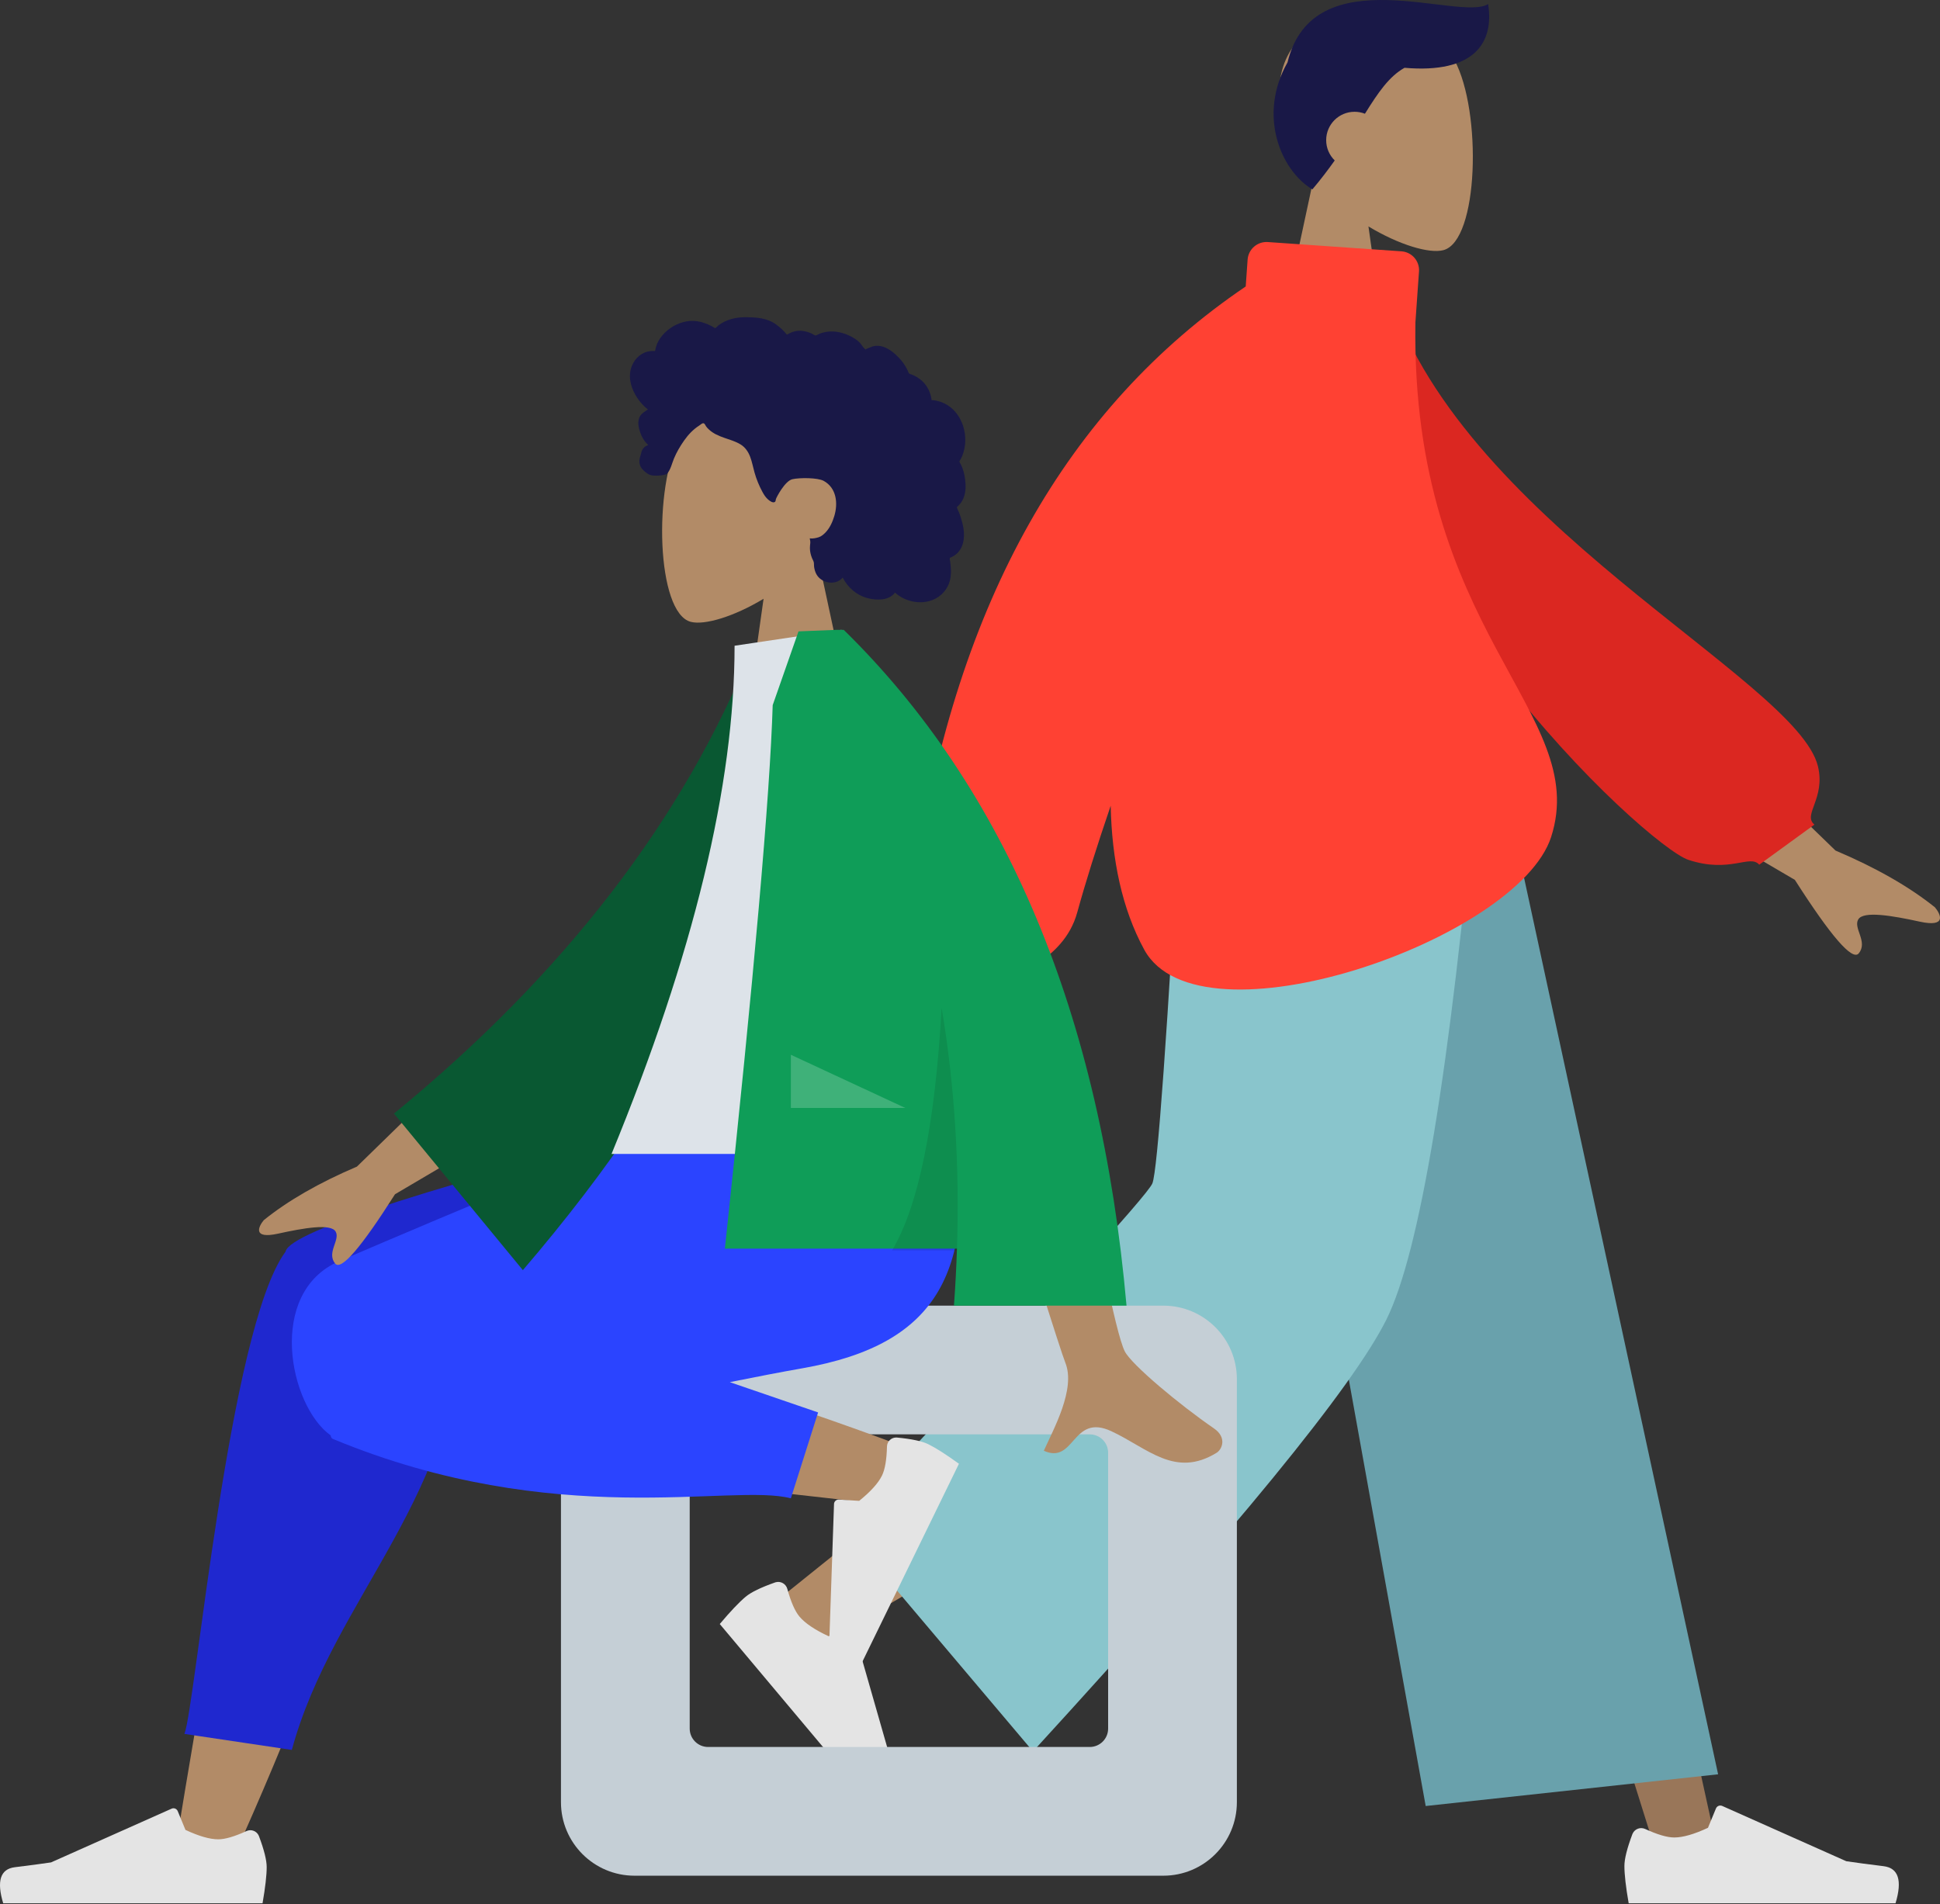 <svg width="600" height="589" viewBox="0 0 600 589" fill="none" xmlns="http://www.w3.org/2000/svg">
<rect x="0" y="0" width="600" height="589" fill="#333333" stroke="none"/>
<path fill-rule="evenodd" clip-rule="evenodd" d="M406.151 55.774C399.408 47.862 394.844 38.165 395.607 27.299C397.804 -4.007 441.396 2.88 449.876 18.681C458.355 34.482 457.348 74.562 446.389 77.386C442.018 78.512 432.708 75.753 423.232 70.043L429.18 112.11H394.061L406.151 55.774Z" fill="#B28B67"/>
<path fill-rule="evenodd" clip-rule="evenodd" d="M434.387 20.972C429.621 23.637 426.23 28.631 422.147 35.182C421.153 34.791 420.07 34.577 418.937 34.577C414.088 34.577 410.157 38.506 410.157 43.354C410.157 45.815 411.17 48.039 412.802 49.633C410.77 52.5 408.494 55.494 405.885 58.584C396.149 52.745 388.908 35.726 398.203 19.296C406.201 -13.615 451.522 6.812 460.241 1.262C462.147 13.204 456 22.834 434.387 20.972Z" fill="#191847"/>
<path fill-rule="evenodd" clip-rule="evenodd" d="M392.647 239.11L464.468 420.84L512.638 574.477H531.66L458.017 239.11L392.647 239.11Z" fill="#997659"/>
<path fill-rule="evenodd" clip-rule="evenodd" d="M378.184 239.11C377.419 302.971 366.266 388.95 364.484 392.93C363.296 395.584 322.286 429.333 241.453 494.175L254.554 508.191C349.929 452.597 399.824 421.092 404.237 413.677C410.857 402.555 432.411 300.205 449.715 239.11H378.184Z" fill="#B28B67"/>
<path fill-rule="evenodd" clip-rule="evenodd" d="M239.701 489.497C235.301 491.051 232.27 492.525 230.608 493.92C228.587 495.615 225.919 498.426 222.607 502.353C224.574 504.697 242.258 525.766 275.658 565.559C282.468 562.646 284.604 559.238 282.067 555.336C279.53 551.434 277.454 548.166 275.838 545.532L264.28 505.165C264.058 504.389 263.248 503.939 262.471 504.161C262.457 504.165 262.444 504.169 262.431 504.173L256.264 506.129C251.986 504.135 248.987 502.114 247.268 500.066C245.871 498.402 244.614 495.54 243.498 491.48L243.498 491.48C243.069 489.922 241.458 489.006 239.9 489.434C239.833 489.453 239.766 489.473 239.701 489.497Z" fill="#E4E4E4"/>
<path fill-rule="evenodd" clip-rule="evenodd" d="M504.849 567.384C503.212 571.753 502.394 575.022 502.394 577.191C502.394 579.829 502.833 583.679 503.713 588.74C506.774 588.74 534.285 588.74 586.245 588.74C588.39 581.651 587.152 577.825 582.531 577.259C577.91 576.694 574.072 576.184 571.015 575.728L532.655 558.632C531.917 558.303 531.052 558.634 530.723 559.372C530.717 559.385 530.711 559.398 530.706 559.41L528.24 565.39C523.963 567.385 520.487 568.383 517.812 568.383C515.639 568.383 512.638 567.506 508.81 565.751L508.81 565.751C507.34 565.078 505.603 565.723 504.93 567.192C504.901 567.255 504.874 567.319 504.849 567.384Z" fill="#E4E4E4"/>
<path fill-rule="evenodd" clip-rule="evenodd" d="M440.935 558.652L531.374 548.84L464.348 239.11H383.346L440.935 558.652Z" fill="#69A1AC"/>
<path fill-rule="evenodd" clip-rule="evenodd" d="M260.16 471.563L319.482 541.761C381.964 473.537 418.392 429.022 428.764 408.214C439.137 387.406 448.461 331.038 456.737 239.11H365.544C361.023 319.984 357.975 362.303 356.401 366.066C354.828 369.83 322.747 404.995 260.16 471.563Z" fill="#89C5CC"/>
<path fill-rule="evenodd" clip-rule="evenodd" d="M524.672 221.427L567.676 263.097C580.189 268.399 590.442 274.253 598.434 280.659C600.231 282.812 602.188 286.938 593.731 285.092C585.275 283.246 576.297 281.682 574.708 284.413C573.118 287.145 577.801 291.33 574.864 294.905C572.906 297.288 566.32 289.708 555.107 272.163L510.388 245.975L524.672 221.427ZM314.379 183.713L347.622 183.837C322.303 265.314 308.863 307.975 307.302 311.818C303.789 320.465 311.223 333.634 314.402 340.712C304.048 345.313 305.151 328.271 292.09 334.307C280.169 339.815 271.101 349.797 257.328 341.356C255.634 340.318 253.779 336.41 258.262 333.357C269.432 325.749 285.528 312.435 287.703 308.052C290.669 302.076 299.561 260.629 314.379 183.713Z" fill="#B28B67"/>
<path fill-rule="evenodd" clip-rule="evenodd" d="M415.675 90.046L428.802 87.809C449.481 160.418 555.731 209.91 562.254 237.053C564.646 247.007 557.433 252.039 561.159 255.071L544.096 267.477C541.207 264.129 535.041 270.254 522.164 265.969C509.287 261.685 415.675 176.02 415.675 90.046Z" fill="#DB2721"/>
<path fill-rule="evenodd" clip-rule="evenodd" d="M437.757 99.699C436.243 195.827 492.188 220.347 479.727 258.91C469.436 290.754 370.94 324.987 353.896 293.772C346.996 281.136 343.866 265.855 343.511 249.24C339.155 262.004 335.71 272.993 333.175 282.206C328.803 298.099 311.854 300.625 311.854 306.748L289.523 300.625C291.038 292.307 280.51 288.257 283.333 269.674C295.98 186.412 329.96 126.058 385.274 88.612L385.859 80.303C386.091 77.082 388.886 74.653 392.109 74.872L433.435 77.742C436.66 77.961 439.093 80.756 438.869 83.98C438.868 83.982 438.868 83.984 438.863 83.985L437.757 99.699Z" fill="#FF4133"/>
<path fill-rule="evenodd" clip-rule="evenodd" d="M252.756 171.347C259.309 163.655 263.744 154.229 263.003 143.666C260.868 113.233 218.504 119.928 210.263 135.288C202.023 150.648 203.002 189.61 213.652 192.355C217.9 193.45 226.948 190.768 236.156 185.218L230.376 226.111H264.506L252.756 171.347Z" fill="#B28B67"/>
<path fill-rule="evenodd" clip-rule="evenodd" d="M195.143 113.995C195.85 111.51 197.751 109.383 200.313 108.752C200.934 108.599 201.576 108.537 202.215 108.563C202.444 108.572 202.509 108.639 202.616 108.478C202.695 108.359 202.697 108.069 202.73 107.929C202.832 107.495 202.959 107.066 203.116 106.648C203.652 105.222 204.553 103.961 205.639 102.898C207.67 100.91 210.415 99.538 213.266 99.29C214.827 99.154 216.376 99.407 217.851 99.915C218.615 100.178 219.356 100.505 220.077 100.867C220.294 100.976 220.999 101.509 221.217 101.475C221.458 101.437 221.942 100.838 222.137 100.688C224.557 98.832 227.545 98.102 230.558 98.124C233.96 98.149 237.236 98.319 240.072 100.393C240.673 100.832 241.245 101.313 241.79 101.819C242.076 102.085 242.354 102.362 242.619 102.65C242.779 102.823 242.934 103.001 243.084 103.183C243.339 103.493 243.298 103.595 243.654 103.379C245.019 102.549 246.601 102.161 248.195 102.357C249.141 102.473 250.062 102.757 250.936 103.131C251.234 103.259 251.922 103.766 252.24 103.771C252.554 103.776 253.234 103.306 253.558 103.186C255.309 102.54 257.196 102.38 259.036 102.679C260.935 102.987 262.8 103.744 264.408 104.791C265.182 105.295 265.857 105.852 266.399 106.601C266.633 106.924 266.844 107.266 267.11 107.566C267.265 107.741 267.573 107.921 267.656 108.143C267.606 108.01 269.732 107.191 269.933 107.138C271.001 106.859 272.09 106.916 273.136 107.26C275.104 107.908 276.797 109.36 278.188 110.85C278.902 111.614 279.528 112.46 280.058 113.361C280.313 113.792 280.545 114.236 280.758 114.689C280.861 114.909 280.929 115.183 281.065 115.381C281.24 115.636 281.358 115.641 281.675 115.752C283.286 116.316 284.754 117.271 285.872 118.562C287.003 119.868 287.737 121.476 288.045 123.169C288.063 123.269 288.074 123.682 288.132 123.736C288.212 123.81 288.536 123.777 288.658 123.792C289.083 123.841 289.504 123.916 289.92 124.014C290.686 124.195 291.432 124.462 292.137 124.811C294.888 126.172 296.855 128.723 297.817 131.594C298.827 134.606 298.809 138.058 297.602 141.014C297.407 141.492 297.175 141.955 296.903 142.394C296.735 142.663 296.681 142.664 296.79 142.946C296.911 143.26 297.132 143.565 297.276 143.872C297.745 144.874 298.073 145.937 298.28 147.022C298.62 148.802 298.789 150.673 298.454 152.466C298.298 153.299 298.027 154.113 297.613 154.855C297.402 155.233 297.155 155.592 296.876 155.924C296.731 156.096 296.577 156.261 296.417 156.418C296.325 156.508 296.204 156.587 296.126 156.688C295.935 156.933 295.895 156.732 295.993 157.092C296.131 157.595 296.443 158.092 296.634 158.582C296.831 159.087 297.009 159.598 297.172 160.115C297.501 161.162 297.78 162.227 297.954 163.311C298.289 165.392 298.23 167.609 297.246 169.519C296.825 170.336 296.221 171.052 295.489 171.61C295.131 171.882 294.742 172.117 294.335 172.311C294.126 172.41 293.859 172.452 293.763 172.655C293.661 172.872 293.813 173.305 293.848 173.548C294.15 175.664 294.302 177.886 293.673 179.96C293.094 181.871 291.818 183.557 290.161 184.674C286.948 186.84 282.617 186.718 279.24 184.984C278.36 184.532 277.537 183.971 276.802 183.308C274.932 185.826 271.083 185.747 268.35 185.029C264.944 184.135 262.211 181.767 260.637 178.656C258.484 181.277 253.966 180.426 252.473 177.583C252.107 176.887 251.891 176.12 251.784 175.344C251.728 174.936 251.763 174.525 251.721 174.12C251.667 173.604 251.323 173.103 251.125 172.603C250.739 171.632 250.499 170.629 250.489 169.581C250.484 169.034 250.553 168.501 250.605 167.959C250.652 167.47 250.516 167.015 250.439 166.533C251.313 166.677 252.377 166.441 253.2 166.188C254.007 165.94 254.764 165.285 255.334 164.687C256.657 163.299 257.466 161.479 258.019 159.668C259.232 155.693 258.735 150.924 254.737 148.742C252.874 147.726 247.294 147.729 245.076 148.232C242.743 148.76 240.099 153.907 239.969 154.39C239.888 154.69 239.929 155.06 239.654 155.26C239.049 155.699 238.052 154.937 237.606 154.562C236.837 153.913 236.288 153.05 235.813 152.176C234.777 150.271 233.942 148.228 233.353 146.142C232.898 144.534 232.607 142.876 232.013 141.309C231.422 139.75 230.489 138.356 229.04 137.473C227.463 136.512 225.656 136.006 223.925 135.402C222.209 134.803 220.523 134.072 219.193 132.802C218.901 132.523 218.617 132.226 218.381 131.897C218.195 131.638 218.012 131.141 217.729 130.976C217.289 130.721 216.646 131.386 216.266 131.628C214.388 132.82 212.821 134.484 211.558 136.301C210.301 138.108 209.27 139.847 208.432 141.865C207.811 143.361 207.423 145.278 206.33 146.504C205.842 147.052 202.215 147.383 201.04 146.905C199.865 146.427 198.549 145.186 198.154 144.408C197.751 143.611 197.654 142.736 197.827 141.865C197.928 141.352 198.135 140.873 198.249 140.369C198.344 139.946 198.431 139.546 198.637 139.158C199.027 138.423 199.694 137.895 200.498 137.675C199.661 136.903 198.968 135.98 198.488 134.948C197.989 133.876 197.567 132.572 197.447 131.395C197.349 130.439 197.5 129.449 198.023 128.628C198.572 127.766 199.544 127.204 200.385 126.667C199.1 125.661 198 124.438 197.096 123.085C195.338 120.452 194.25 117.133 195.143 113.995Z" fill="#191847"/>
<path fill-rule="evenodd" clip-rule="evenodd" d="M359.785 403.87H196.246C183.68 403.87 173.493 414.057 173.493 426.623V557.454C173.493 570.02 183.68 580.207 196.246 580.207H359.785C372.351 580.207 382.538 570.02 382.538 557.454V426.623C382.538 414.057 372.351 403.87 359.785 403.87ZM337.032 443.688C340.173 443.688 342.72 446.235 342.72 449.376V534.701C342.72 537.842 340.173 540.389 337.032 540.389H218.999C215.858 540.389 213.311 537.842 213.311 534.701V449.376C213.311 446.235 215.858 443.688 218.999 443.688H337.032Z" fill="#C5CFD6"/>
<path fill-rule="evenodd" clip-rule="evenodd" d="M71.802 575.457C90.022 535.13 103.199 500.014 108.489 481.487C117.545 449.764 124.435 421.85 126.176 411.425C130.328 386.566 94.233 385.119 89.462 397.473C82.241 416.172 69.635 477.608 54.487 570.405L71.802 575.457ZM283.152 448.898C266.434 442.29 207.89 421.61 179.655 415.76C171.541 414.079 163.677 412.517 156.283 411.106C134.306 406.91 122.921 446.557 144.087 449.603C196.799 457.19 271.527 465.024 277.922 465.903C286.885 467.135 293.658 453.051 283.152 448.898Z" fill="#B28B67"/>
<path fill-rule="evenodd" clip-rule="evenodd" d="M142.795 400.196L233.22 354.164V344.143H222.466C134.984 366.435 90.28 380.721 88.355 387.001C88.335 387.069 88.316 387.136 88.299 387.204C88.254 387.262 88.211 387.32 88.169 387.378C70.831 411.222 60.448 527.629 57.04 536.345L90.262 541.301C102.971 494.176 143.63 461.348 142.55 404.907C142.841 403.251 142.915 401.681 142.795 400.196Z" fill="#1F28CF"/>
<path fill-rule="evenodd" clip-rule="evenodd" d="M225.707 427.534C233.981 425.878 241.6 424.4 248.12 423.256C290.232 415.87 302.513 393.327 295.252 344.143H217.66C204.986 347.784 139.116 375.407 104.94 390.099C82.32 399.823 89.451 434.878 102.26 444C102.33 444.56 102.56 444.94 102.971 445.11C171.876 473.669 226.387 458.684 244.597 463.472L253.02 436.903L225.707 427.534Z" fill="#2B44FF"/>
<path fill-rule="evenodd" clip-rule="evenodd" d="M277.436 444.675C281.95 445.106 285.155 445.785 287.05 446.709C289.355 447.833 292.531 449.857 296.579 452.782C295.275 455.456 283.554 479.486 261.418 524.872C254.311 523.725 251.495 521.013 252.97 516.736C254.444 512.459 255.634 508.888 256.538 506.024L257.943 465.232C257.97 464.447 258.628 463.833 259.413 463.86C259.426 463.86 259.44 463.861 259.453 463.862L265.728 464.256C269.294 461.37 271.647 458.759 272.786 456.423C273.712 454.525 274.224 451.53 274.322 447.438L274.322 447.438C274.359 445.867 275.663 444.625 277.233 444.663C277.301 444.664 277.368 444.668 277.436 444.675Z" fill="#E4E4E4"/>
<path fill-rule="evenodd" clip-rule="evenodd" d="M80.094 567.98C81.685 572.227 82.48 575.405 82.48 577.513C82.48 580.078 82.053 583.82 81.199 588.74C78.224 588.74 51.488 588.74 0.991 588.74C-1.093 581.849 0.11 578.129 4.601 577.58C9.091 577.03 12.822 576.534 15.792 576.091L53.072 559.472C53.789 559.152 54.63 559.474 54.95 560.192C54.955 560.204 54.961 560.216 54.966 560.229L57.362 566.042C61.519 567.981 64.897 568.951 67.496 568.951C69.608 568.951 72.524 568.098 76.245 566.393L76.245 566.393C77.673 565.738 79.361 566.365 80.016 567.793C80.044 567.854 80.07 567.917 80.094 567.98Z" fill="#E4E4E4"/>
<path fill-rule="evenodd" clip-rule="evenodd" d="M150.677 321.564L110.392 360.863C98.671 365.863 89.067 371.383 81.581 377.425C79.897 379.456 78.064 383.347 85.985 381.606C93.907 379.864 102.317 378.389 103.806 380.965C105.295 383.541 100.908 387.489 103.659 390.86C105.494 393.108 111.663 385.959 122.166 369.413L164.057 344.715L150.677 321.564ZM329.483 327.106L299.766 327.223C318.115 386.458 328.021 417.887 329.483 421.512C332.774 429.666 325.811 442.086 322.833 448.761C332.531 453.1 331.498 437.028 343.733 442.72C354.9 447.916 363.395 457.329 376.297 449.368C377.883 448.39 379.621 444.704 375.421 441.825C364.958 434.65 349.88 422.093 347.842 417.96C345.064 412.324 338.945 382.039 329.483 327.106Z" fill="#B28B67"/>
<path fill-rule="evenodd" clip-rule="evenodd" d="M245.031 202.407L232.734 200.298C211.563 253.186 174.6 301.24 121.846 344.463L161.709 392.893C214.457 331.351 246.971 267.855 245.031 202.407Z" fill="#095832"/>
<path fill-rule="evenodd" clip-rule="evenodd" d="M298.636 356.941H189.136C214.505 295.259 227.189 242.861 227.189 199.746L260.22 194.825C286.179 236.575 293.509 287.977 298.636 356.941Z" fill="#DDE3E9"/>
<path fill-rule="evenodd" clip-rule="evenodd" d="M260.919 194.848C260.915 194.84 260.91 194.833 260.906 194.825H258.75C256.17 194.914 252.24 195.074 246.961 195.305L238.979 218.114C238.135 245.923 233.205 301.967 224.189 386.245H295.968C295.78 392.065 295.469 397.94 295.037 403.87H348.408C340.425 313.801 311.271 244.12 260.945 194.825L260.919 194.848V194.848Z" fill="#0F9D58"/>
<path fill-rule="evenodd" clip-rule="evenodd" d="M291.226 311.766C289.184 348.05 284.069 373.063 275.883 386.805H295.949C296.828 360.7 295.254 335.687 291.226 311.766V311.766Z" fill="black" fill-opacity="0.1"/>
<path fill-rule="evenodd" clip-rule="evenodd" d="M279.991 342.721L244.597 326.266V342.721H279.991Z" fill="white" fill-opacity="0.2"/>
</svg>
